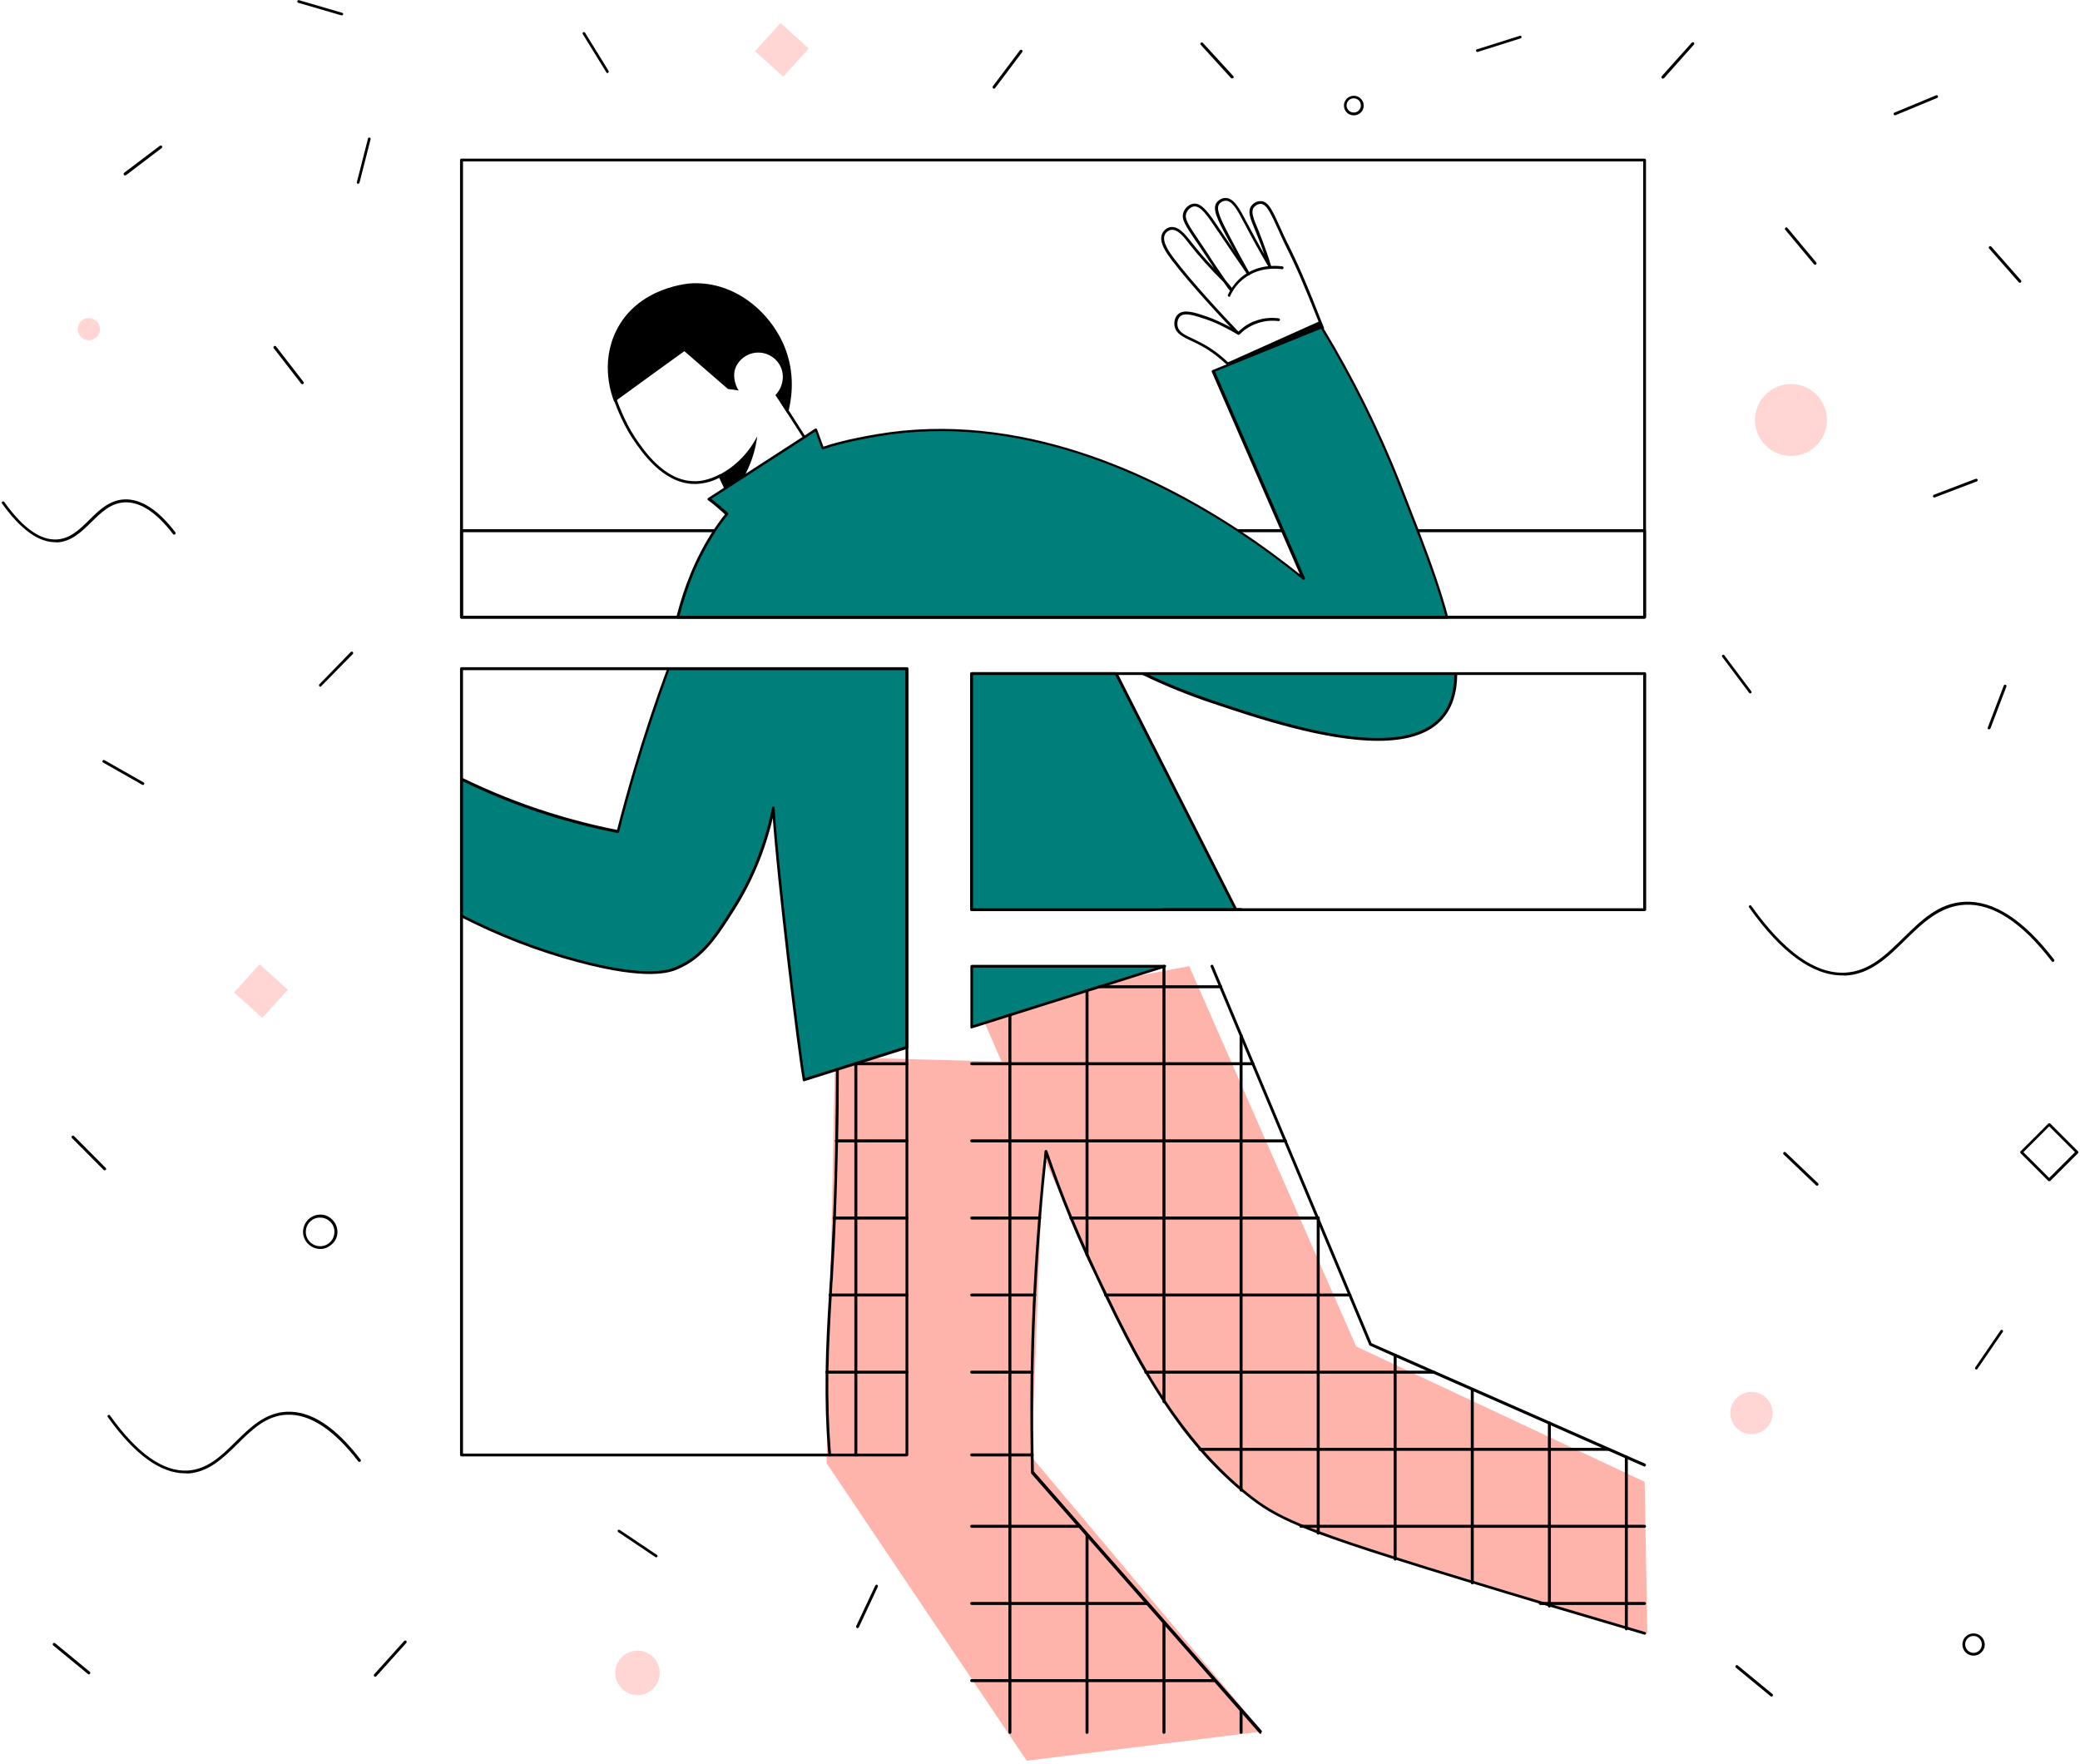 <svg width="250" height="212" viewBox="0 0 250 212" fill="none" xmlns="http://www.w3.org/2000/svg">
<path d="M221.418 117.228C217.851 117.228 214.083 114.487 210.227 109.049C210.182 108.982 210.182 108.871 210.271 108.826C210.338 108.781 210.449 108.781 210.494 108.871C214.418 114.375 218.208 117.072 221.775 116.894C224.673 116.738 226.657 114.777 228.775 112.704C230.87 110.654 233.01 108.514 236.131 108.38C239.609 108.202 243.221 110.542 246.877 115.311C246.944 115.378 246.921 115.49 246.855 115.557C246.788 115.623 246.676 115.601 246.609 115.534C243.02 110.854 239.52 108.559 236.154 108.737C233.166 108.893 231.049 110.966 228.998 112.971C226.947 114.999 224.806 117.094 221.797 117.25C221.663 117.228 221.529 117.228 221.418 117.228Z" fill="black"/>
<path d="M22.249 177.068C19.284 177.068 16.163 174.795 12.952 170.293C12.908 170.226 12.908 170.114 12.997 170.07C13.086 170.025 13.175 170.025 13.22 170.114C16.475 174.661 19.596 176.89 22.538 176.734C24.924 176.6 26.574 174.995 28.312 173.279C30.051 171.563 31.835 169.802 34.421 169.669C37.319 169.513 40.306 171.452 43.338 175.419C43.405 175.486 43.383 175.597 43.316 175.664C43.249 175.708 43.138 175.708 43.071 175.642C40.106 171.786 37.208 169.892 34.443 170.025C31.969 170.137 30.23 171.875 28.558 173.524C26.863 175.196 25.102 176.934 22.583 177.09C22.449 177.068 22.338 177.068 22.249 177.068Z" fill="black"/>
<path d="M6.643 65.166C4.615 65.166 2.452 63.606 0.245 60.508C0.201 60.441 0.201 60.33 0.29 60.285C0.357 60.241 0.468 60.241 0.513 60.33C2.72 63.428 4.838 64.944 6.822 64.832C8.427 64.743 9.541 63.651 10.723 62.492C11.905 61.311 13.153 60.107 14.936 60.018C16.921 59.929 18.994 61.244 21.067 63.963C21.134 64.03 21.112 64.141 21.045 64.208C20.978 64.275 20.866 64.253 20.8 64.186C18.793 61.556 16.831 60.285 14.959 60.375C13.287 60.464 12.172 61.578 10.968 62.759C9.787 63.918 8.583 65.1 6.844 65.189C6.777 65.166 6.71 65.166 6.643 65.166Z" fill="black"/>
<path d="M31.202 115.884L34.593 118.947L31.529 122.337L28.138 119.274L31.202 115.884Z" fill="#FFD6D3"/>
<path d="M93.814 2.763L97.205 5.826L94.141 9.216L90.75 6.153L93.814 2.763Z" fill="#FFD6D3"/>
<path fill-rule="evenodd" clip-rule="evenodd" d="M246.186 141.922C246.208 141.944 246.253 141.966 246.297 141.966C246.311 141.966 246.333 141.958 246.364 141.946C246.383 141.939 246.406 141.93 246.431 141.922L249.753 138.601C249.82 138.534 249.82 138.423 249.753 138.356L246.431 135.035C246.364 134.968 246.253 134.968 246.186 135.035L242.864 138.356C242.797 138.423 242.797 138.534 242.864 138.601L246.186 141.922ZM246.297 141.565L243.199 138.467L246.297 135.369L249.396 138.467L246.297 141.565Z" fill="black"/>
<path d="M239.074 87.654C239.052 87.654 239.03 87.654 239.007 87.654C238.918 87.631 238.874 87.52 238.918 87.431L240.835 82.394C240.858 82.305 240.969 82.26 241.058 82.305C241.147 82.327 241.192 82.439 241.147 82.528L239.23 87.564C239.208 87.609 239.141 87.654 239.074 87.654Z" fill="black"/>
<path d="M242.775 33.987C242.73 33.987 242.686 33.965 242.641 33.92L239.074 29.864C239.007 29.797 239.029 29.686 239.096 29.619C239.163 29.552 239.275 29.575 239.342 29.641L242.909 33.697C242.975 33.764 242.953 33.876 242.886 33.943C242.864 33.965 242.819 33.987 242.775 33.987Z" fill="black"/>
<path d="M12.573 140.651C12.529 140.651 12.484 140.629 12.462 140.607L8.65 136.774C8.583 136.707 8.583 136.595 8.65 136.528C8.717 136.461 8.828 136.461 8.895 136.528L12.707 140.362C12.774 140.429 12.774 140.54 12.707 140.607C12.663 140.629 12.618 140.651 12.573 140.651Z" fill="black"/>
<path d="M17.188 94.34C17.166 94.34 17.121 94.34 17.099 94.317L12.395 91.643C12.306 91.598 12.284 91.487 12.328 91.42C12.373 91.353 12.484 91.309 12.551 91.353L17.255 94.028C17.344 94.072 17.366 94.184 17.322 94.251C17.3 94.317 17.233 94.34 17.188 94.34Z" fill="black"/>
<path d="M10.678 201.227C10.634 201.227 10.612 201.204 10.567 201.182L6.398 197.75C6.331 197.683 6.309 197.594 6.376 197.505C6.443 197.438 6.532 197.416 6.621 197.483L10.79 200.915C10.857 200.982 10.879 201.071 10.812 201.16C10.768 201.204 10.723 201.227 10.678 201.227Z" fill="black"/>
<path d="M38.501 82.528C38.456 82.528 38.412 82.505 38.389 82.483C38.322 82.416 38.322 82.305 38.389 82.238L42.157 78.36C42.224 78.293 42.335 78.293 42.402 78.36C42.469 78.427 42.469 78.538 42.402 78.605L38.612 82.461C38.59 82.505 38.545 82.528 38.501 82.528Z" fill="black"/>
<path d="M36.338 46.178C36.294 46.178 36.249 46.156 36.205 46.111L32.905 41.854C32.838 41.788 32.861 41.676 32.927 41.609C32.994 41.542 33.106 41.565 33.173 41.632L36.472 45.888C36.539 45.955 36.517 46.067 36.45 46.133C36.405 46.156 36.383 46.178 36.338 46.178Z" fill="black"/>
<path d="M15.026 21.083C14.981 21.083 14.914 21.061 14.892 21.016C14.847 20.95 14.847 20.838 14.914 20.771L19.217 17.517C19.284 17.473 19.395 17.473 19.462 17.54C19.507 17.607 19.507 17.718 19.44 17.785L15.137 21.061C15.093 21.083 15.07 21.083 15.026 21.083Z" fill="black"/>
<path d="M43.048 22.086C43.026 22.086 43.026 22.086 43.004 22.086C42.915 22.064 42.87 21.975 42.892 21.886L44.23 16.648C44.252 16.559 44.342 16.515 44.431 16.537C44.52 16.559 44.564 16.648 44.542 16.737L43.205 21.975C43.182 22.019 43.115 22.086 43.048 22.086Z" fill="black"/>
<path d="M73.011 8.781C72.944 8.781 72.9 8.759 72.877 8.692L70.046 4.101C70.001 4.012 70.024 3.922 70.091 3.878C70.18 3.833 70.269 3.856 70.313 3.922L73.145 8.514C73.189 8.603 73.167 8.692 73.1 8.736C73.078 8.759 73.055 8.781 73.011 8.781Z" fill="black"/>
<path d="M119.47 10.653C119.426 10.653 119.403 10.653 119.359 10.608C119.292 10.564 119.27 10.453 119.337 10.363L122.591 6.04C122.636 5.973 122.747 5.951 122.837 6.017C122.926 6.084 122.926 6.173 122.859 6.263L119.604 10.586C119.582 10.631 119.515 10.653 119.47 10.653Z" fill="black"/>
<path d="M148.095 9.427C148.05 9.427 148.006 9.405 147.961 9.383L144.327 5.393C144.26 5.327 144.26 5.215 144.327 5.148C144.394 5.081 144.506 5.081 144.572 5.148L148.229 9.138C148.295 9.204 148.295 9.316 148.229 9.383C148.184 9.405 148.139 9.427 148.095 9.427Z" fill="black"/>
<path d="M41.087 1.85C41.065 1.85 41.065 1.85 41.042 1.85L35.848 0.334C35.759 0.312 35.714 0.223 35.736 0.134C35.759 0.045 35.848 -5.73322e-06 35.937 0.022L41.131 1.538C41.221 1.56 41.265 1.649 41.243 1.738C41.221 1.805 41.154 1.85 41.087 1.85Z" fill="black"/>
<path d="M199.86 9.45C199.816 9.45 199.771 9.427 199.749 9.405C199.682 9.338 199.682 9.249 199.726 9.16L203.338 5.126C203.405 5.059 203.494 5.059 203.583 5.104C203.65 5.171 203.65 5.26 203.605 5.349L200.016 9.383C199.972 9.427 199.905 9.45 199.86 9.45Z" fill="black"/>
<path d="M177.567 6.24C177.5 6.24 177.433 6.196 177.411 6.129C177.388 6.04 177.433 5.951 177.522 5.928L182.672 4.301C182.761 4.279 182.85 4.324 182.873 4.413C182.895 4.502 182.85 4.591 182.761 4.613L177.611 6.24C177.589 6.24 177.589 6.24 177.567 6.24Z" fill="black"/>
<path d="M45.099 201.516C45.055 201.516 45.01 201.494 44.988 201.472C44.921 201.405 44.921 201.294 44.966 201.227L48.577 197.215C48.644 197.148 48.755 197.148 48.822 197.193C48.889 197.26 48.889 197.371 48.845 197.438L45.233 201.45C45.189 201.494 45.144 201.516 45.099 201.516Z" fill="black"/>
<path d="M210.36 83.33C210.316 83.33 210.249 83.308 210.227 83.263L206.994 78.939C206.95 78.873 206.95 78.761 207.039 78.717C207.106 78.672 207.217 78.672 207.262 78.761L210.494 83.085C210.539 83.152 210.539 83.263 210.45 83.308C210.427 83.308 210.383 83.33 210.36 83.33Z" fill="black"/>
<path d="M232.498 59.795C232.431 59.795 232.364 59.751 232.342 59.684C232.319 59.595 232.342 59.505 232.431 59.461L237.469 57.544C237.558 57.522 237.647 57.544 237.692 57.633C237.714 57.723 237.692 57.812 237.603 57.856L232.564 59.773C232.542 59.795 232.52 59.795 232.498 59.795Z" fill="black"/>
<path d="M218.163 31.825C218.118 31.825 218.074 31.803 218.029 31.759L214.574 27.613C214.507 27.546 214.529 27.435 214.596 27.368C214.663 27.301 214.774 27.323 214.841 27.39L218.297 31.536C218.364 31.602 218.341 31.714 218.275 31.781C218.252 31.803 218.208 31.825 218.163 31.825Z" fill="black"/>
<path d="M227.771 13.862C227.705 13.862 227.638 13.818 227.615 13.751C227.571 13.662 227.615 13.573 227.705 13.528L232.698 11.455C232.787 11.411 232.877 11.455 232.921 11.544C232.966 11.634 232.921 11.723 232.832 11.767L227.838 13.84C227.816 13.862 227.794 13.862 227.771 13.862Z" fill="black"/>
<path d="M218.386 142.501C218.341 142.501 218.297 142.479 218.274 142.457L214.373 138.735C214.306 138.668 214.306 138.556 214.373 138.49C214.44 138.423 214.552 138.423 214.618 138.49L218.52 142.211C218.587 142.278 218.587 142.39 218.52 142.457C218.475 142.479 218.431 142.501 218.386 142.501Z" fill="black"/>
<path d="M78.874 187.164C78.852 187.164 78.807 187.164 78.785 187.141L74.304 184.133C74.237 184.088 74.215 183.977 74.259 183.91C74.304 183.843 74.415 183.821 74.482 183.865L78.963 186.874C79.03 186.919 79.052 187.03 79.008 187.097C78.963 187.119 78.919 187.164 78.874 187.164Z" fill="black"/>
<path d="M103.062 195.677C103.04 195.677 103.018 195.677 102.995 195.655C102.906 195.61 102.884 195.521 102.906 195.432L105.202 190.551C105.247 190.462 105.336 190.44 105.425 190.462C105.515 190.507 105.537 190.596 105.515 190.685L103.218 195.588C103.174 195.633 103.129 195.677 103.062 195.677Z" fill="black"/>
<path d="M212.924 203.901C212.879 203.901 212.857 203.879 212.813 203.856L208.644 200.424C208.577 200.357 208.555 200.268 208.621 200.179C208.688 200.112 208.777 200.09 208.867 200.157L213.036 203.589C213.102 203.656 213.125 203.745 213.058 203.834C213.013 203.879 212.969 203.901 212.924 203.901Z" fill="black"/>
<path d="M237.536 164.587C237.514 164.587 237.469 164.587 237.447 164.565C237.38 164.52 237.358 164.409 237.402 164.342L240.456 159.885C240.501 159.818 240.612 159.796 240.679 159.84C240.746 159.885 240.768 159.996 240.724 160.063L237.67 164.52C237.647 164.565 237.603 164.587 237.536 164.587Z" fill="black"/>
<path d="M210.516 172.365C211.92 172.365 213.058 171.228 213.058 169.825C213.058 168.421 211.92 167.284 210.516 167.284C209.113 167.284 207.975 168.421 207.975 169.825C207.975 171.228 209.113 172.365 210.516 172.365Z" fill="#FFD6D3"/>
<path d="M76.622 203.723C78.1 203.723 79.297 202.525 79.297 201.048C79.297 199.571 78.1 198.374 76.622 198.374C75.145 198.374 73.947 199.571 73.947 201.048C73.947 202.525 75.145 203.723 76.622 203.723Z" fill="#FFD6D3"/>
<path d="M10.678 40.896C11.417 40.896 12.016 40.297 12.016 39.559C12.016 38.82 11.417 38.222 10.678 38.222C9.94 38.222 9.341 38.82 9.341 39.559C9.341 40.297 9.94 40.896 10.678 40.896Z" fill="#FFD6D3"/>
<path d="M215.265 54.803C217.653 54.803 219.59 52.867 219.59 50.479C219.59 48.092 217.653 46.156 215.265 46.156C212.876 46.156 210.94 48.092 210.94 50.479C210.94 52.867 212.876 54.803 215.265 54.803Z" fill="#FFD6D3"/>
<path fill-rule="evenodd" clip-rule="evenodd" d="M37.141 149.588C37.52 149.923 38.01 150.101 38.501 150.101H38.634C39.169 150.056 39.66 149.789 40.039 149.388C40.418 148.987 40.596 148.452 40.552 147.895C40.507 147.36 40.262 146.847 39.838 146.49C39.437 146.112 38.902 145.933 38.344 145.978C37.208 146.067 36.36 147.048 36.427 148.184C36.472 148.719 36.717 149.232 37.141 149.588ZM37.341 149.343C37.007 149.053 36.784 148.63 36.762 148.162C36.695 147.204 37.431 146.379 38.367 146.334C38.813 146.312 39.258 146.446 39.615 146.758C39.95 147.048 40.173 147.471 40.195 147.939C40.217 148.385 40.083 148.831 39.771 149.187C39.481 149.521 39.058 149.744 38.59 149.767C38.144 149.789 37.698 149.655 37.341 149.343Z" fill="black"/>
<path fill-rule="evenodd" clip-rule="evenodd" d="M162.073 13.684C162.273 13.796 162.496 13.862 162.719 13.862C163.098 13.862 163.5 13.662 163.722 13.327C163.901 13.06 163.945 12.726 163.879 12.436C163.812 12.146 163.633 11.879 163.366 11.7C162.808 11.344 162.073 11.5 161.716 12.057C161.538 12.325 161.493 12.637 161.56 12.949C161.627 13.238 161.805 13.506 162.073 13.684ZM163.433 13.127C163.187 13.528 162.652 13.639 162.251 13.394C162.05 13.261 161.917 13.082 161.872 12.859C161.828 12.637 161.85 12.414 161.984 12.213C162.229 11.812 162.764 11.7 163.165 11.946C163.366 12.057 163.5 12.258 163.544 12.48C163.589 12.703 163.566 12.926 163.433 13.127Z" fill="black"/>
<path fill-rule="evenodd" clip-rule="evenodd" d="M236.488 198.775C236.711 198.909 236.956 198.976 237.202 198.976C237.244 198.976 237.286 198.971 237.33 198.966C237.38 198.96 237.433 198.953 237.491 198.953C237.848 198.864 238.138 198.664 238.339 198.352C238.539 198.062 238.606 197.705 238.517 197.349C238.428 196.992 238.227 196.702 237.915 196.502C237.291 196.123 236.466 196.301 236.065 196.925C235.686 197.549 235.864 198.374 236.488 198.775ZM236.979 196.636C237.046 196.613 237.135 196.613 237.202 196.613C237.38 196.613 237.581 196.658 237.737 196.769C238.205 197.081 238.339 197.705 238.049 198.173C237.915 198.396 237.692 198.552 237.424 198.619C237.157 198.686 236.889 198.619 236.667 198.485C236.198 198.173 236.065 197.549 236.354 197.081C236.488 196.858 236.711 196.702 236.979 196.636Z" fill="black"/>
<path fill-rule="evenodd" clip-rule="evenodd" d="M55.47 74.345H197.656C197.745 74.345 197.835 74.256 197.835 74.167V63.779C197.835 63.668 197.745 63.601 197.656 63.601H55.47C55.359 63.601 55.292 63.69 55.292 63.779V74.167C55.292 74.278 55.381 74.345 55.47 74.345ZM197.5 74.011H55.648V63.958H197.5V74.011Z" fill="black"/>
<path fill-rule="evenodd" clip-rule="evenodd" d="M55.47 74.345H197.656C197.745 74.345 197.835 74.256 197.835 74.167V19.244C197.835 19.132 197.745 19.065 197.656 19.065H55.47C55.359 19.065 55.292 19.154 55.292 19.244V74.167C55.292 74.278 55.381 74.345 55.47 74.345ZM197.5 74.011H55.648V19.399H197.5V74.011Z" fill="black"/>
<path fill-rule="evenodd" clip-rule="evenodd" d="M116.792 109.497H197.656C197.745 109.497 197.835 109.43 197.857 109.341V80.965C197.857 80.854 197.768 80.787 197.679 80.787H116.792C116.681 80.787 116.614 80.876 116.614 80.965V109.318C116.614 109.43 116.703 109.497 116.792 109.497ZM197.5 109.162H116.948V81.121H197.5V109.162Z" fill="black"/>
<path d="M117.482 120.9L142.934 116.117L163.005 161.822L197.679 178.088L197.997 196.336L158.439 184.303C158.439 184.303 152.404 182.187 147.565 177.407C142.758 173.257 143.576 173.257 139.168 167.218C134.759 161.178 117.482 120.9 117.482 120.9Z" fill="#FEB4AB"/>
<path d="M100.365 127.046L125.817 127.737L123.992 175.11L151.708 208.089L123.398 211.606L99.351 175.85L100.365 127.046Z" fill="#FEB4AB"/>
<path fill-rule="evenodd" clip-rule="evenodd" d="M55.47 175.03H108.993C109.083 175.03 109.172 174.941 109.172 174.852V80.363C109.172 80.252 109.083 80.185 108.993 80.185H55.47C55.359 80.185 55.292 80.274 55.292 80.363V174.852C55.292 174.963 55.381 175.03 55.47 175.03ZM108.837 174.696H55.648V80.542H108.837V174.696Z" fill="black"/>
<path d="M148.723 40.129C148.679 40.129 148.634 40.107 148.612 40.085C146.651 38.034 143.041 34.156 140.835 31.258C140.301 30.545 139.186 29.096 139.699 28.048C139.899 27.647 140.278 27.357 140.702 27.29C141.66 27.157 142.484 28.204 143.086 28.962L143.153 29.051C143.977 30.099 144.891 31.169 145.916 32.239C145.47 31.592 145.114 31.013 144.958 30.79C144.49 30.076 144.089 29.475 143.732 28.962C142.462 27.09 141.927 26.309 142.261 25.462C142.462 24.95 142.952 24.549 143.42 24.482C144.445 24.326 145.314 25.619 146.607 27.558L146.718 27.714C147.832 29.386 149.013 31.102 150.216 32.84C150.261 32.907 150.261 33.019 150.172 33.063C150.105 33.108 149.994 33.108 149.949 33.019C148.746 31.28 147.565 29.564 146.451 27.892L146.339 27.736C145.158 25.975 144.311 24.682 143.487 24.816C143.13 24.861 142.752 25.195 142.596 25.596C142.328 26.265 142.818 27 144.022 28.784C144.378 29.296 144.779 29.898 145.247 30.611C145.403 30.857 145.804 31.481 146.272 32.172C146.629 32.707 146.985 33.219 147.297 33.665L147.364 33.754C148.189 34.735 148.211 34.758 148.189 34.891C148.189 34.936 148.166 34.98 148.122 35.003C147.966 35.114 147.921 35.136 147.052 33.888C147.052 33.888 147.052 33.888 147.03 33.866C145.47 32.328 144.089 30.79 142.908 29.274L142.841 29.185C142.328 28.516 141.548 27.513 140.768 27.625C140.457 27.669 140.145 27.892 140.011 28.182C139.587 29.051 140.657 30.456 141.103 31.057C143.309 33.955 146.896 37.811 148.857 39.862C148.924 39.929 148.924 40.04 148.857 40.107C148.813 40.107 148.768 40.129 148.723 40.129Z" fill="black"/>
<path d="M158.996 39.661C158.929 39.661 158.862 39.617 158.84 39.55C158.84 39.528 158.817 39.461 158.773 39.372C158.706 39.215 158.617 38.97 158.483 38.658C157.948 37.276 156.879 34.668 156.233 33.175C155.564 31.659 154.896 30.255 154.539 29.564L154.45 29.386C154.361 29.207 154.294 29.073 154.004 28.427L153.692 27.736C152.734 25.619 152.244 24.549 151.553 24.504C151.241 24.482 150.885 24.682 150.684 24.95C150.328 25.462 150.64 26.22 151.219 27.602C151.375 27.981 151.531 28.383 151.709 28.851C152.088 29.854 152.467 30.901 152.779 31.971C152.801 32.06 152.757 32.15 152.69 32.172C152.623 32.216 152.511 32.172 152.489 32.105C151.442 30.344 150.484 28.605 149.615 26.934L149.503 26.733C148.768 25.329 148.144 24.125 147.342 24.125C147.03 24.125 146.718 24.281 146.54 24.526C146.116 25.128 146.696 26.309 147.832 28.472C148.567 29.876 149.325 31.28 150.083 32.64C150.127 32.729 150.105 32.818 150.016 32.863C149.927 32.907 149.838 32.885 149.793 32.796C149.035 31.414 148.278 30.01 147.52 28.628C146.272 26.287 145.693 25.106 146.228 24.348C146.473 24.014 146.896 23.791 147.297 23.791C148.3 23.791 148.991 25.084 149.771 26.577L149.882 26.778C150.528 28.004 151.219 29.274 151.954 30.567C151.776 30.01 151.576 29.475 151.375 28.962C151.197 28.494 151.019 28.093 150.885 27.736C150.261 26.243 149.927 25.418 150.395 24.749C150.662 24.37 151.13 24.147 151.553 24.17C152.467 24.214 152.935 25.262 153.982 27.58L154.294 28.271C154.584 28.895 154.651 29.029 154.74 29.207L154.829 29.363C155.185 30.077 155.876 31.503 156.522 32.997C157.191 34.512 158.238 37.12 158.773 38.502C158.907 38.814 158.996 39.059 159.063 39.215C159.107 39.305 159.129 39.372 159.129 39.394C159.152 39.483 159.107 39.572 159.018 39.617C159.04 39.661 159.018 39.661 158.996 39.661Z" fill="black"/>
<path d="M147.676 43.986C147.632 43.986 147.587 43.963 147.565 43.941C147.498 43.874 147.431 43.807 147.364 43.74C147.32 43.718 147.297 43.674 147.253 43.651C146.295 42.76 145.27 42.024 144.2 41.467C143.866 41.288 143.554 41.133 143.242 40.999C142.217 40.508 141.392 40.13 141.192 39.282C141.058 38.725 141.214 38.101 141.593 37.767C142.306 37.12 143.598 37.544 145.091 38.056C146.05 38.391 146.785 38.77 147.387 39.059C147.877 39.305 148.367 39.572 148.835 39.862C149.08 39.639 149.347 39.416 149.615 39.216C149.927 38.993 150.462 38.681 151.13 38.48C151.954 38.212 152.823 38.146 153.693 38.257C153.782 38.279 153.849 38.346 153.849 38.435C153.826 38.525 153.759 38.591 153.67 38.591C152.846 38.48 152.021 38.569 151.241 38.814C150.595 39.015 150.105 39.305 149.815 39.505C149.503 39.706 149.236 39.951 148.991 40.196C148.946 40.241 148.857 40.263 148.79 40.219C148.3 39.929 147.788 39.639 147.253 39.372C146.651 39.059 145.916 38.703 145.002 38.391C143.598 37.923 142.395 37.499 141.838 38.034C141.526 38.324 141.459 38.859 141.548 39.238C141.704 39.929 142.417 40.263 143.42 40.731C143.732 40.887 144.044 41.043 144.401 41.222C145.515 41.801 146.562 42.559 147.52 43.473C147.565 43.495 147.587 43.54 147.632 43.584C147.698 43.651 147.765 43.718 147.854 43.785C147.921 43.852 147.921 43.963 147.854 44.03C147.765 43.963 147.721 43.986 147.676 43.986Z" fill="black"/>
<path d="M147.743 35.671C147.721 35.671 147.699 35.671 147.676 35.649C147.587 35.605 147.565 35.515 147.587 35.426C148.011 34.535 148.612 33.777 149.347 33.197C151.197 31.771 153.314 31.904 154.138 32.016C154.227 32.038 154.294 32.105 154.272 32.216C154.25 32.306 154.183 32.373 154.071 32.35C153.292 32.239 151.286 32.127 149.526 33.465C148.813 34 148.233 34.735 147.855 35.582C147.877 35.649 147.81 35.671 147.743 35.671Z" fill="black"/>
<path d="M158.929 39.327C155.185 40.821 151.442 42.314 147.676 43.807C147.609 43.74 147.543 43.674 147.453 43.607C151.175 41.935 154.896 40.263 158.639 38.591C158.773 38.926 158.862 39.171 158.929 39.327Z" fill="black"/>
<path d="M88.293 44.587C88.159 45.256 88.337 45.947 88.382 46.036C88.493 46.438 88.649 46.727 88.783 46.928C88.359 46.861 87.914 46.794 87.49 46.75C85.752 45.234 83.992 43.718 82.254 42.203C79.446 44.231 76.639 46.259 73.831 48.31C73.564 47.641 72.093 43.763 74.054 39.773C76.683 34.401 82.967 34.044 83.234 34.044C88.605 33.844 92.927 37.856 94.465 42.113C95.668 45.434 95.044 48.444 94.688 49.737C94.198 48.979 93.707 48.243 93.195 47.485C94.042 46.616 94.309 45.345 93.908 44.275C93.418 42.983 92.058 42.203 90.721 42.403C89.451 42.581 88.493 43.584 88.293 44.587Z" fill="black"/>
<path d="M87.201 58.786C87.134 58.786 87.067 58.742 87.045 58.697L86.443 57.427C85.931 57.694 85.396 57.895 84.861 58.006C84.349 58.118 83.814 58.184 83.324 58.162C79.625 58.029 77.129 54.328 76.059 52.746C74.678 50.695 73.809 48.132 73.809 48.109C73.787 48.02 73.831 47.909 73.92 47.886C74.009 47.864 74.099 47.886 74.121 47.976V47.998C74.121 48.02 74.99 50.539 76.327 52.567C77.374 54.105 79.781 57.716 83.324 57.828C83.814 57.85 84.304 57.806 84.794 57.672C85.329 57.538 85.886 57.337 86.421 57.048H86.443C86.488 57.025 86.532 57.025 86.577 57.025C86.621 57.048 86.666 57.07 86.688 57.115L87.357 58.541C87.401 58.63 87.357 58.719 87.268 58.764C87.245 58.764 87.223 58.786 87.201 58.786Z" fill="black"/>
<path d="M96.671 52.701C96.626 52.701 96.56 52.679 96.537 52.634L95.78 51.453C95.133 50.45 94.487 49.425 93.841 48.421C93.796 48.355 93.819 48.243 93.886 48.199C93.953 48.154 94.064 48.176 94.108 48.243C94.755 49.246 95.401 50.272 96.047 51.275L96.805 52.456C96.849 52.523 96.827 52.634 96.76 52.679C96.738 52.679 96.716 52.701 96.671 52.701Z" fill="black"/>
<path d="M87.201 58.608L89.518 57.115C89.54 57.07 89.563 57.048 89.585 57.003C90.521 55.198 90.877 53.548 91.011 52.434C90.521 53.392 89.63 54.796 88.092 56C87.513 56.468 86.933 56.803 86.421 57.07C86.443 57.115 86.466 57.159 86.488 57.204C86.711 57.672 86.956 58.14 87.201 58.608Z" fill="black"/>
<path d="M108.993 80.363V125.88C107.545 126.348 106.074 126.794 104.626 127.262C104.047 127.44 103.445 127.641 102.866 127.819C102.464 127.953 101.061 128.376 100.637 128.532C100.504 128.577 96.827 129.736 96.649 129.781C95.869 125.345 93.262 103.01 92.95 97.081C91.813 102.676 89.697 106.688 88.137 109.162C86.042 112.461 84.438 114.98 81.363 116.295C80.405 116.719 77.731 117.677 69.397 115.448C65.854 114.512 60.996 112.907 55.47 110.054C55.47 104.57 55.47 99.087 55.47 93.604C58.434 95.052 61.91 96.501 65.876 97.772C68.862 98.708 71.67 99.399 74.232 99.912C74.834 97.504 75.525 95.03 76.26 92.511C77.53 88.232 78.889 84.175 80.293 80.363H108.993V80.363Z" fill="#007E7A"/>
<path fill-rule="evenodd" clip-rule="evenodd" d="M96.56 129.937C96.582 129.959 96.627 129.959 96.649 129.959C96.649 129.959 96.671 129.959 96.693 129.937L109.06 126.036C109.127 126.014 109.172 125.947 109.172 125.88V80.386C109.172 80.274 109.083 80.207 108.993 80.207H80.36C80.293 80.207 80.227 80.252 80.204 80.319C78.734 84.309 77.374 88.388 76.171 92.467C75.458 94.874 74.79 97.304 74.166 99.734C71.403 99.198 68.639 98.485 65.966 97.638C62.423 96.524 58.924 95.119 55.582 93.492C55.537 93.448 55.47 93.47 55.426 93.492C55.359 93.514 55.337 93.559 55.337 93.626V110.076C55.337 110.143 55.359 110.21 55.426 110.232C59.927 112.528 64.629 114.356 69.397 115.626C78.006 117.935 80.606 116.84 81.463 116.478L81.474 116.473C84.594 115.136 86.243 112.55 88.315 109.274C90.41 105.952 91.947 102.275 92.883 98.307C93.396 105.685 95.78 125.813 96.493 129.825C96.493 129.87 96.515 129.914 96.56 129.937ZM93.106 97.081C93.106 96.992 93.039 96.925 92.95 96.925C92.861 96.925 92.794 96.992 92.794 97.081C91.903 101.45 90.298 105.484 88.003 109.095L88.001 109.099C85.885 112.441 84.348 114.869 81.318 116.161C80.494 116.518 77.998 117.588 69.464 115.314C64.74 114.044 60.105 112.261 55.649 109.987V93.916C58.924 95.498 62.356 96.88 65.832 97.972C68.573 98.842 71.38 99.555 74.21 100.112C74.299 100.112 74.388 100.068 74.411 99.979C75.035 97.504 75.725 95.03 76.438 92.578C77.642 88.544 78.979 84.487 80.427 80.542H108.815V125.746L96.76 129.558C95.98 124.877 93.418 103.055 93.106 97.081Z" fill="black"/>
<path d="M116.792 116.117H139.989C139.967 116.117 139.944 116.139 139.922 116.139C137.337 116.964 134.73 117.766 132.145 118.591C131.655 118.747 131.143 118.903 130.652 119.059C127.555 120.04 124.48 120.998 121.383 121.979C119.845 122.47 118.308 122.938 116.792 123.428V116.117Z" fill="#007E7A"/>
<path fill-rule="evenodd" clip-rule="evenodd" d="M116.703 123.584C116.726 123.606 116.748 123.606 116.792 123.606C116.792 123.606 116.815 123.606 116.837 123.584L121.427 122.135C122.976 121.645 124.519 121.16 126.062 120.675C127.605 120.19 129.148 119.706 130.697 119.215L130.741 119.193C131.136 119.085 131.516 118.963 131.905 118.838C131.999 118.808 132.094 118.778 132.19 118.747C133.482 118.335 134.78 117.928 136.078 117.521C137.376 117.114 138.674 116.707 139.966 116.295L140.056 116.273C140.122 116.251 140.167 116.161 140.167 116.094C140.167 116.028 140.1 115.961 140.011 115.961H116.815C116.703 115.961 116.636 116.05 116.636 116.139V123.45C116.636 123.495 116.659 123.562 116.703 123.584ZM116.948 123.205V116.295H138.919L132.101 118.435C131.706 118.543 131.326 118.665 130.938 118.789C130.843 118.82 130.748 118.85 130.652 118.881L130.608 118.903C129.059 119.393 127.516 119.878 125.973 120.363C124.43 120.848 122.887 121.333 121.338 121.823L116.948 123.205Z" fill="black"/>
<path d="M134.151 80.965C138.942 90.416 143.755 99.867 148.545 109.341H116.792V80.965H134.151Z" fill="#007E7A"/>
<path fill-rule="evenodd" clip-rule="evenodd" d="M116.793 109.497H148.545C148.612 109.497 148.657 109.474 148.701 109.407C148.724 109.363 148.724 109.296 148.701 109.251L134.307 80.876C134.262 80.831 134.218 80.787 134.151 80.787H116.793C116.681 80.787 116.614 80.876 116.614 80.965V109.318C116.614 109.43 116.703 109.497 116.793 109.497ZM148.278 109.162H116.948V81.121H134.039L148.278 109.162Z" fill="black"/>
<path d="M173.948 74.167H81.452C81.898 72.45 82.432 70.712 83.145 69.018C83.881 67.212 84.794 65.451 85.886 63.779C86.332 63.088 86.822 62.42 87.357 61.773C87.067 61.461 85.574 60.191 85.218 59.945C89.05 57.471 92.861 54.997 96.693 52.523C97.161 52.211 97.629 51.899 98.097 51.609C98.365 52.344 98.632 53.102 98.899 53.838C99.501 53.637 100.103 53.459 100.682 53.303C102.442 52.813 104.069 52.523 105.428 52.3C122.92 49.313 139.12 57.36 148.902 63.802C152.4 66.12 155.096 68.215 156.701 69.53C155.876 67.613 155.029 65.719 154.205 63.802C151.42 57.404 148.634 50.985 145.849 44.587C146.473 44.342 147.075 44.097 147.698 43.83C151.42 42.314 155.163 40.82 158.884 39.305C158.884 39.327 158.907 39.327 158.907 39.349C158.929 39.394 158.974 39.461 158.996 39.505C161.692 43.963 165.101 50.227 168.199 58.051C168.978 60.012 169.736 61.929 170.427 63.779C171.875 67.546 173.123 71.046 173.948 74.167Z" fill="#007E7A"/>
<path fill-rule="evenodd" clip-rule="evenodd" d="M81.452 74.345H173.947C173.992 74.345 174.059 74.323 174.037 74.3C174.059 74.278 174.081 74.211 174.059 74.167C173.346 71.447 172.254 68.237 170.538 63.757C169.847 61.974 169.134 60.146 168.377 58.207L168.31 58.029C165.77 51.631 162.672 45.39 159.085 39.461C159.063 39.438 159.04 39.394 159.018 39.349L159.018 39.349L158.996 39.327C158.996 39.327 158.996 39.305 158.973 39.282C158.929 39.215 158.84 39.193 158.773 39.215L145.738 44.476C145.693 44.498 145.671 44.521 145.648 44.565C145.626 44.61 145.626 44.654 145.648 44.699L156.233 69.018C153.848 67.123 151.464 65.362 148.946 63.712C138.518 56.847 122.474 49.268 105.339 52.188C103.957 52.434 102.331 52.723 100.593 53.191C100.058 53.325 99.501 53.504 98.966 53.682L98.208 51.609C98.186 51.542 98.142 51.52 98.097 51.498C98.052 51.475 98.008 51.498 97.963 51.52L96.582 52.434L85.106 59.856C85.062 59.879 85.039 59.945 85.039 59.99C85.039 60.035 85.062 60.102 85.106 60.124C85.44 60.324 86.688 61.394 87.134 61.818C86.644 62.42 86.198 63.044 85.752 63.712C84.705 65.295 83.769 67.078 82.989 68.973C82.321 70.578 81.764 72.317 81.296 74.144C81.274 74.189 81.296 74.234 81.318 74.278C81.363 74.323 81.407 74.345 81.452 74.345ZM173.725 74.011H81.675C82.12 72.272 82.677 70.623 83.301 69.04C84.081 67.168 84.995 65.429 86.042 63.846C86.488 63.155 86.978 62.486 87.49 61.862C87.557 61.795 87.557 61.706 87.49 61.639C87.223 61.372 86.042 60.369 85.507 59.945L96.782 52.657L98.008 51.854L98.743 53.883C98.766 53.972 98.855 54.016 98.944 53.994C99.523 53.793 100.125 53.615 100.704 53.459C102.442 52.991 104.047 52.701 105.428 52.456C122.452 49.536 138.406 57.092 148.79 63.913C151.486 65.696 154.049 67.569 156.589 69.642C156.634 69.686 156.723 69.686 156.79 69.642C156.834 69.597 156.857 69.508 156.834 69.441L146.049 44.654L158.795 39.505C158.804 39.522 158.809 39.536 158.813 39.548C158.821 39.567 158.826 39.581 158.84 39.594C162.427 45.501 165.525 51.743 168.043 58.118L168.109 58.296C168.867 60.235 169.58 62.063 170.271 63.846C171.942 68.193 173.012 71.358 173.725 74.011Z" fill="black"/>
<path d="M174.973 80.965C174.95 83.216 174.393 85.067 173.123 86.426C168.065 91.798 153.693 87.028 145.827 84.398C142.596 83.328 139.766 82.124 137.382 80.965H174.973Z" fill="#007E7A"/>
<path fill-rule="evenodd" clip-rule="evenodd" d="M145.804 84.554C150.996 86.293 159.196 89.034 165.614 89.034C168.8 89.034 171.541 88.365 173.257 86.538C174.504 85.2 175.128 83.395 175.151 80.965C175.151 80.921 175.128 80.876 175.106 80.854C175.084 80.831 175.039 80.809 174.995 80.809H137.404C137.337 80.809 137.27 80.876 137.248 80.943C137.225 81.01 137.27 81.077 137.337 81.121C140.078 82.436 142.908 83.595 145.804 84.554ZM145.893 84.219C143.264 83.328 140.657 82.302 138.139 81.121H174.794C174.75 83.373 174.17 85.067 173.012 86.293C168.004 91.613 153.66 86.817 145.921 84.229L145.893 84.219Z" fill="black"/>
<path d="M151.509 208.376C151.464 208.376 151.42 208.354 151.375 208.309L129.605 183.545C127.733 181.405 125.839 179.265 123.967 177.125C123.945 177.103 123.923 177.058 123.923 177.014C123.9 176.122 123.878 175.208 123.878 174.161C123.834 171.084 123.834 167.964 123.878 164.888C123.923 162.48 123.99 159.984 124.101 157.487C124.123 156.863 124.146 156.239 124.19 155.615C124.346 152.517 124.547 149.396 124.792 146.32C125.015 143.668 125.26 140.993 125.549 138.362C125.549 138.296 125.616 138.229 125.705 138.206C125.794 138.206 125.861 138.251 125.884 138.318C126.797 140.993 127.8 143.668 128.869 146.253C129.493 147.747 130.14 149.24 130.808 150.689C130.897 150.89 130.986 151.09 131.075 151.291C131.699 152.65 132.368 154.099 133.059 155.504C134.864 159.293 136.356 162.146 137.872 164.754C138.607 166.025 139.342 167.184 140.055 168.276C141.437 170.349 142.885 172.266 144.356 173.982C145.916 175.765 147.565 177.415 149.28 178.864C149.503 179.042 149.726 179.243 149.949 179.421C151.687 180.825 153.291 181.895 156.433 183.188C157.057 183.456 157.748 183.723 158.483 183.991C160.712 184.838 163.564 185.796 167.731 187.111C170.115 187.869 173.012 188.761 176.822 189.92L177 189.964C179.652 190.767 182.348 191.592 185.2 192.439L186.27 192.751C189.479 193.709 192.576 194.623 195.539 195.492L197.723 196.139C197.812 196.161 197.857 196.25 197.835 196.339C197.812 196.428 197.723 196.473 197.634 196.451L195.45 195.804C192.509 194.935 189.389 194.021 186.181 193.063L185.111 192.751C182.259 191.904 179.585 191.079 176.911 190.276L176.733 190.232C172.922 189.073 170.026 188.181 167.641 187.423C163.475 186.108 160.6 185.127 158.372 184.303C157.636 184.013 156.946 183.745 156.3 183.478C153.135 182.163 151.509 181.093 149.748 179.666C149.526 179.488 149.28 179.287 149.058 179.109C147.32 177.638 145.648 175.988 144.089 174.183C142.596 172.466 141.147 170.527 139.766 168.432C139.03 167.317 138.317 166.158 137.56 164.888C136.022 162.28 134.552 159.404 132.724 155.615C132.056 154.189 131.387 152.74 130.741 151.402C130.652 151.202 130.563 151.001 130.474 150.8C129.805 149.352 129.159 147.858 128.535 146.342C127.555 143.957 126.641 141.528 125.794 139.098C125.549 141.483 125.304 143.913 125.126 146.298C124.881 149.374 124.68 152.472 124.524 155.548C124.502 156.172 124.458 156.796 124.435 157.421C124.324 159.917 124.257 162.391 124.212 164.799C124.168 167.852 124.146 170.973 124.212 174.049C124.235 175.052 124.235 175.966 124.257 176.835C126.129 178.953 128 181.093 129.85 183.21L151.62 207.975C151.687 208.042 151.665 208.153 151.598 208.22C151.598 208.376 151.553 208.376 151.509 208.376Z" fill="black"/>
<path d="M197.656 176.256C197.634 176.256 197.612 176.256 197.59 176.234C197.055 176.011 196.52 175.765 196.007 175.543L186.159 171.196C183.061 169.836 179.986 168.477 176.889 167.117C175.351 166.448 173.814 165.757 172.276 165.088L172.009 164.977C170.538 164.331 169.09 163.684 167.619 163.038L164.656 161.723C164.611 161.7 164.589 161.678 164.567 161.633L154.16 136.802C152.913 133.838 151.687 130.895 150.439 127.931L145.515 116.184C145.47 116.095 145.515 116.005 145.604 115.961C145.693 115.916 145.782 115.961 145.827 116.05L150.751 127.797C151.999 130.761 153.225 133.704 154.472 136.668L164.856 161.433L167.753 162.703C169.224 163.35 170.672 163.996 172.143 164.643L172.41 164.754C173.948 165.423 175.485 166.114 177.023 166.782C180.12 168.142 183.195 169.502 186.292 170.862L196.141 175.208C196.676 175.431 197.188 175.676 197.723 175.899C197.812 175.944 197.857 176.033 197.812 176.122C197.79 176.211 197.723 176.256 197.656 176.256Z" fill="black"/>
<path d="M99.724 175.03C99.635 175.03 99.568 174.963 99.568 174.874C99.546 174.651 99.523 174.428 99.501 174.205C99.278 171.397 99.189 168.365 99.234 164.932C99.278 161.633 99.456 158.535 99.635 155.66C99.657 155.102 99.701 154.567 99.724 154.077L99.746 153.899C99.902 151.313 100.013 148.883 100.125 146.409C100.259 143.333 100.348 140.213 100.392 137.136C100.437 134.373 100.481 131.475 100.481 128.555C100.481 128.466 100.548 128.376 100.66 128.376C100.749 128.376 100.838 128.443 100.816 128.555C100.816 131.475 100.793 134.373 100.726 137.159C100.66 140.235 100.571 143.355 100.459 146.432C100.37 148.883 100.236 151.335 100.08 153.921L100.058 154.099C100.036 154.612 99.991 155.147 99.969 155.682C99.791 158.557 99.635 161.656 99.568 164.932C99.523 168.343 99.612 171.374 99.835 174.183C99.858 174.406 99.88 174.629 99.902 174.852C99.88 174.941 99.813 175.008 99.724 175.03Z" fill="black"/>
<path d="M149.169 109.497H139.899C139.81 109.497 139.721 109.43 139.721 109.318C139.721 109.207 139.788 109.14 139.899 109.14H149.169C149.258 109.14 149.347 109.207 149.347 109.318C149.347 109.43 149.258 109.497 149.169 109.497Z" fill="black"/>
<path d="M146.718 118.769H132.145C132.056 118.769 131.967 118.702 131.967 118.591C131.967 118.48 132.034 118.413 132.145 118.413H146.718C146.807 118.413 146.896 118.48 146.896 118.591C146.896 118.702 146.807 118.769 146.718 118.769Z" fill="black"/>
<path d="M108.993 128.02H102.843C102.754 128.02 102.665 127.953 102.665 127.841C102.665 127.73 102.732 127.663 102.843 127.663H108.993C109.082 127.663 109.172 127.73 109.172 127.841C109.172 127.953 109.082 128.02 108.993 128.02Z" fill="black"/>
<path d="M150.595 128.02H116.792C116.703 128.02 116.614 127.953 116.614 127.841C116.614 127.73 116.681 127.663 116.792 127.663H150.595C150.684 127.663 150.773 127.73 150.773 127.841C150.773 127.953 150.684 128.02 150.595 128.02Z" fill="black"/>
<path d="M154.472 137.293H116.792C116.703 137.293 116.614 137.226 116.614 137.114C116.614 137.003 116.681 136.936 116.792 136.936H154.495C154.584 136.936 154.673 137.003 154.673 137.114C154.673 137.226 154.584 137.293 154.472 137.293Z" fill="black"/>
<path d="M108.993 137.293H100.526C100.437 137.293 100.348 137.226 100.348 137.114C100.348 137.003 100.415 136.936 100.526 136.936H108.993C109.082 136.936 109.172 137.003 109.172 137.114C109.172 137.226 109.082 137.293 108.993 137.293Z" fill="black"/>
<path d="M158.439 146.565H128.714C128.625 146.565 128.535 146.498 128.535 146.387C128.535 146.275 128.602 146.209 128.714 146.209H158.439C158.528 146.209 158.617 146.275 158.617 146.387C158.617 146.498 158.528 146.565 158.439 146.565Z" fill="black"/>
<path d="M124.97 146.565H116.792C116.703 146.565 116.614 146.498 116.614 146.387C116.614 146.275 116.681 146.209 116.792 146.209H124.97C125.059 146.209 125.148 146.275 125.148 146.387C125.148 146.498 125.059 146.565 124.97 146.565Z" fill="black"/>
<path d="M108.993 146.565H100.259C100.169 146.565 100.08 146.498 100.08 146.387C100.08 146.275 100.147 146.209 100.259 146.209H108.993C109.083 146.209 109.172 146.275 109.172 146.387C109.172 146.498 109.083 146.565 108.993 146.565Z" fill="black"/>
<path d="M162.249 155.816H132.88C132.791 155.816 132.702 155.749 132.702 155.637C132.702 155.526 132.769 155.459 132.88 155.459H162.249C162.338 155.459 162.427 155.526 162.427 155.637C162.427 155.749 162.338 155.816 162.249 155.816Z" fill="black"/>
<path d="M108.993 155.816H99.768C99.679 155.816 99.59 155.749 99.59 155.637C99.59 155.526 99.657 155.459 99.768 155.459H108.993C109.083 155.459 109.172 155.526 109.172 155.637C109.172 155.749 109.083 155.816 108.993 155.816Z" fill="black"/>
<path d="M124.368 155.816H116.792C116.703 155.816 116.614 155.749 116.614 155.637C116.614 155.526 116.681 155.459 116.792 155.459H124.368C124.458 155.459 124.547 155.526 124.547 155.637C124.547 155.749 124.458 155.816 124.368 155.816Z" fill="black"/>
<path d="M172.343 165.088H137.716C137.627 165.088 137.538 165.022 137.538 164.91C137.538 164.799 137.604 164.732 137.716 164.732H172.343C172.432 164.732 172.521 164.799 172.521 164.91C172.521 165.022 172.432 165.088 172.343 165.088Z" fill="black"/>
<path d="M108.993 165.088H99.389C99.3 165.088 99.211 165.022 99.211 164.91C99.211 164.799 99.278 164.732 99.389 164.732H108.993C109.082 164.732 109.172 164.799 109.172 164.91C109.172 165.022 109.082 165.088 108.993 165.088Z" fill="black"/>
<path d="M124.056 165.088H116.792C116.703 165.088 116.614 165.022 116.614 164.91C116.614 164.799 116.681 164.732 116.792 164.732H124.056C124.146 164.732 124.235 164.799 124.235 164.91C124.235 165.022 124.146 165.088 124.056 165.088Z" fill="black"/>
<path d="M124.056 175.03H116.792C116.703 175.03 116.614 174.963 116.614 174.852C116.614 174.74 116.681 174.673 116.792 174.673H124.056C124.146 174.673 124.235 174.74 124.235 174.852C124.235 174.963 124.146 175.03 124.056 175.03Z" fill="black"/>
<path d="M193.334 174.361H144.222C144.133 174.361 144.044 174.294 144.044 174.183C144.044 174.071 144.111 174.005 144.222 174.005H193.334C193.423 174.005 193.512 174.071 193.512 174.183C193.512 174.294 193.445 174.361 193.334 174.361Z" fill="black"/>
<path d="M129.739 183.612H116.792C116.703 183.612 116.614 183.545 116.614 183.433C116.614 183.322 116.681 183.255 116.792 183.255H129.761C129.85 183.255 129.939 183.322 129.939 183.433C129.939 183.545 129.828 183.612 129.739 183.612Z" fill="black"/>
<path d="M197.656 183.612H156.366C156.277 183.612 156.188 183.545 156.188 183.433C156.188 183.322 156.255 183.255 156.366 183.255H197.656C197.746 183.255 197.835 183.322 197.835 183.433C197.835 183.545 197.746 183.612 197.656 183.612Z" fill="black"/>
<path d="M137.894 192.884H116.792C116.703 192.884 116.614 192.817 116.614 192.706C116.614 192.595 116.681 192.528 116.792 192.528H137.894C137.983 192.528 138.072 192.595 138.072 192.706C138.072 192.817 137.983 192.884 137.894 192.884Z" fill="black"/>
<path d="M197.656 192.884H185.133C185.044 192.884 184.955 192.817 184.955 192.706C184.955 192.595 185.022 192.528 185.133 192.528H197.656C197.745 192.528 197.834 192.595 197.834 192.706C197.834 192.817 197.745 192.884 197.656 192.884Z" fill="black"/>
<path d="M146.027 202.157H116.792C116.703 202.157 116.614 202.09 116.614 201.979C116.614 201.867 116.681 201.8 116.792 201.8H146.05C146.139 201.8 146.228 201.867 146.228 201.979C146.228 202.09 146.116 202.157 146.027 202.157Z" fill="black"/>
<path d="M102.866 175.03C102.776 175.03 102.687 174.963 102.687 174.852V127.819C102.687 127.73 102.754 127.641 102.866 127.641C102.977 127.641 103.044 127.708 103.044 127.819V174.852C103.021 174.941 102.955 175.03 102.866 175.03Z" fill="black"/>
<path d="M121.383 208.376C121.293 208.376 121.204 208.309 121.204 208.198V201.956V121.979C121.204 121.89 121.271 121.801 121.383 121.801C121.494 121.801 121.561 121.868 121.561 121.979V208.22C121.539 208.309 121.472 208.376 121.383 208.376Z" fill="black"/>
<path d="M130.652 151.001C130.563 151.001 130.474 150.934 130.474 150.823V119.059C130.474 118.97 130.541 118.881 130.652 118.881C130.764 118.881 130.83 118.948 130.83 119.059V150.845C130.808 150.934 130.741 151.001 130.652 151.001Z" fill="black"/>
<path d="M130.652 208.376C130.563 208.376 130.474 208.309 130.474 208.198V184.481C130.474 184.392 130.541 184.303 130.652 184.303C130.764 184.303 130.83 184.369 130.83 184.481V208.22C130.808 208.309 130.741 208.376 130.652 208.376Z" fill="black"/>
<path d="M139.899 168.633C139.81 168.633 139.721 168.566 139.721 168.454V116.139C139.721 116.05 139.788 115.961 139.899 115.961C140.011 115.961 140.078 116.028 140.078 116.139V168.454C140.078 168.543 139.989 168.633 139.899 168.633Z" fill="black"/>
<path d="M139.899 208.376C139.81 208.376 139.721 208.309 139.721 208.198V195.002C139.721 194.913 139.788 194.824 139.899 194.824C140.011 194.824 140.078 194.89 140.078 195.002V208.198C140.078 208.309 139.989 208.376 139.899 208.376Z" fill="black"/>
<path d="M149.169 179.265C149.08 179.265 148.991 179.198 148.991 179.087V124.453C148.991 124.364 149.058 124.275 149.169 124.275C149.281 124.275 149.347 124.342 149.347 124.453V179.087C149.325 179.198 149.258 179.265 149.169 179.265Z" fill="black"/>
<path d="M149.169 208.376C149.08 208.376 148.991 208.309 148.991 208.198V205.523C148.991 205.434 149.058 205.345 149.169 205.345C149.281 205.345 149.347 205.411 149.347 205.523V208.198C149.325 208.309 149.258 208.376 149.169 208.376Z" fill="black"/>
<path d="M158.439 184.436C158.35 184.436 158.26 184.369 158.26 184.258V146.387C158.26 146.298 158.327 146.209 158.439 146.209C158.55 146.209 158.617 146.275 158.617 146.387V184.258C158.595 184.369 158.528 184.436 158.439 184.436Z" fill="black"/>
<path d="M167.686 187.557C167.597 187.557 167.508 187.49 167.508 187.379V162.882C167.508 162.793 167.575 162.703 167.686 162.703C167.797 162.703 167.864 162.77 167.864 162.882V187.401C167.864 187.49 167.775 187.557 167.686 187.557Z" fill="black"/>
<path d="M176.956 190.41C176.866 190.41 176.777 190.343 176.777 190.232V166.961C176.777 166.872 176.844 166.782 176.956 166.782C177.067 166.782 177.134 166.849 177.134 166.961V190.254C177.112 190.343 177.045 190.41 176.956 190.41Z" fill="black"/>
<path d="M186.225 193.196C186.136 193.196 186.047 193.13 186.047 193.018V171.018C186.047 170.928 186.114 170.839 186.225 170.839C186.337 170.839 186.404 170.906 186.404 171.018V193.018C186.381 193.13 186.315 193.196 186.225 193.196Z" fill="black"/>
<path d="M195.473 195.938C195.384 195.938 195.294 195.871 195.294 195.76V175.119C195.294 175.03 195.361 174.941 195.473 174.941C195.584 174.941 195.651 175.008 195.651 175.119V195.76C195.651 195.871 195.562 195.938 195.473 195.938Z" fill="black"/>
</svg>
